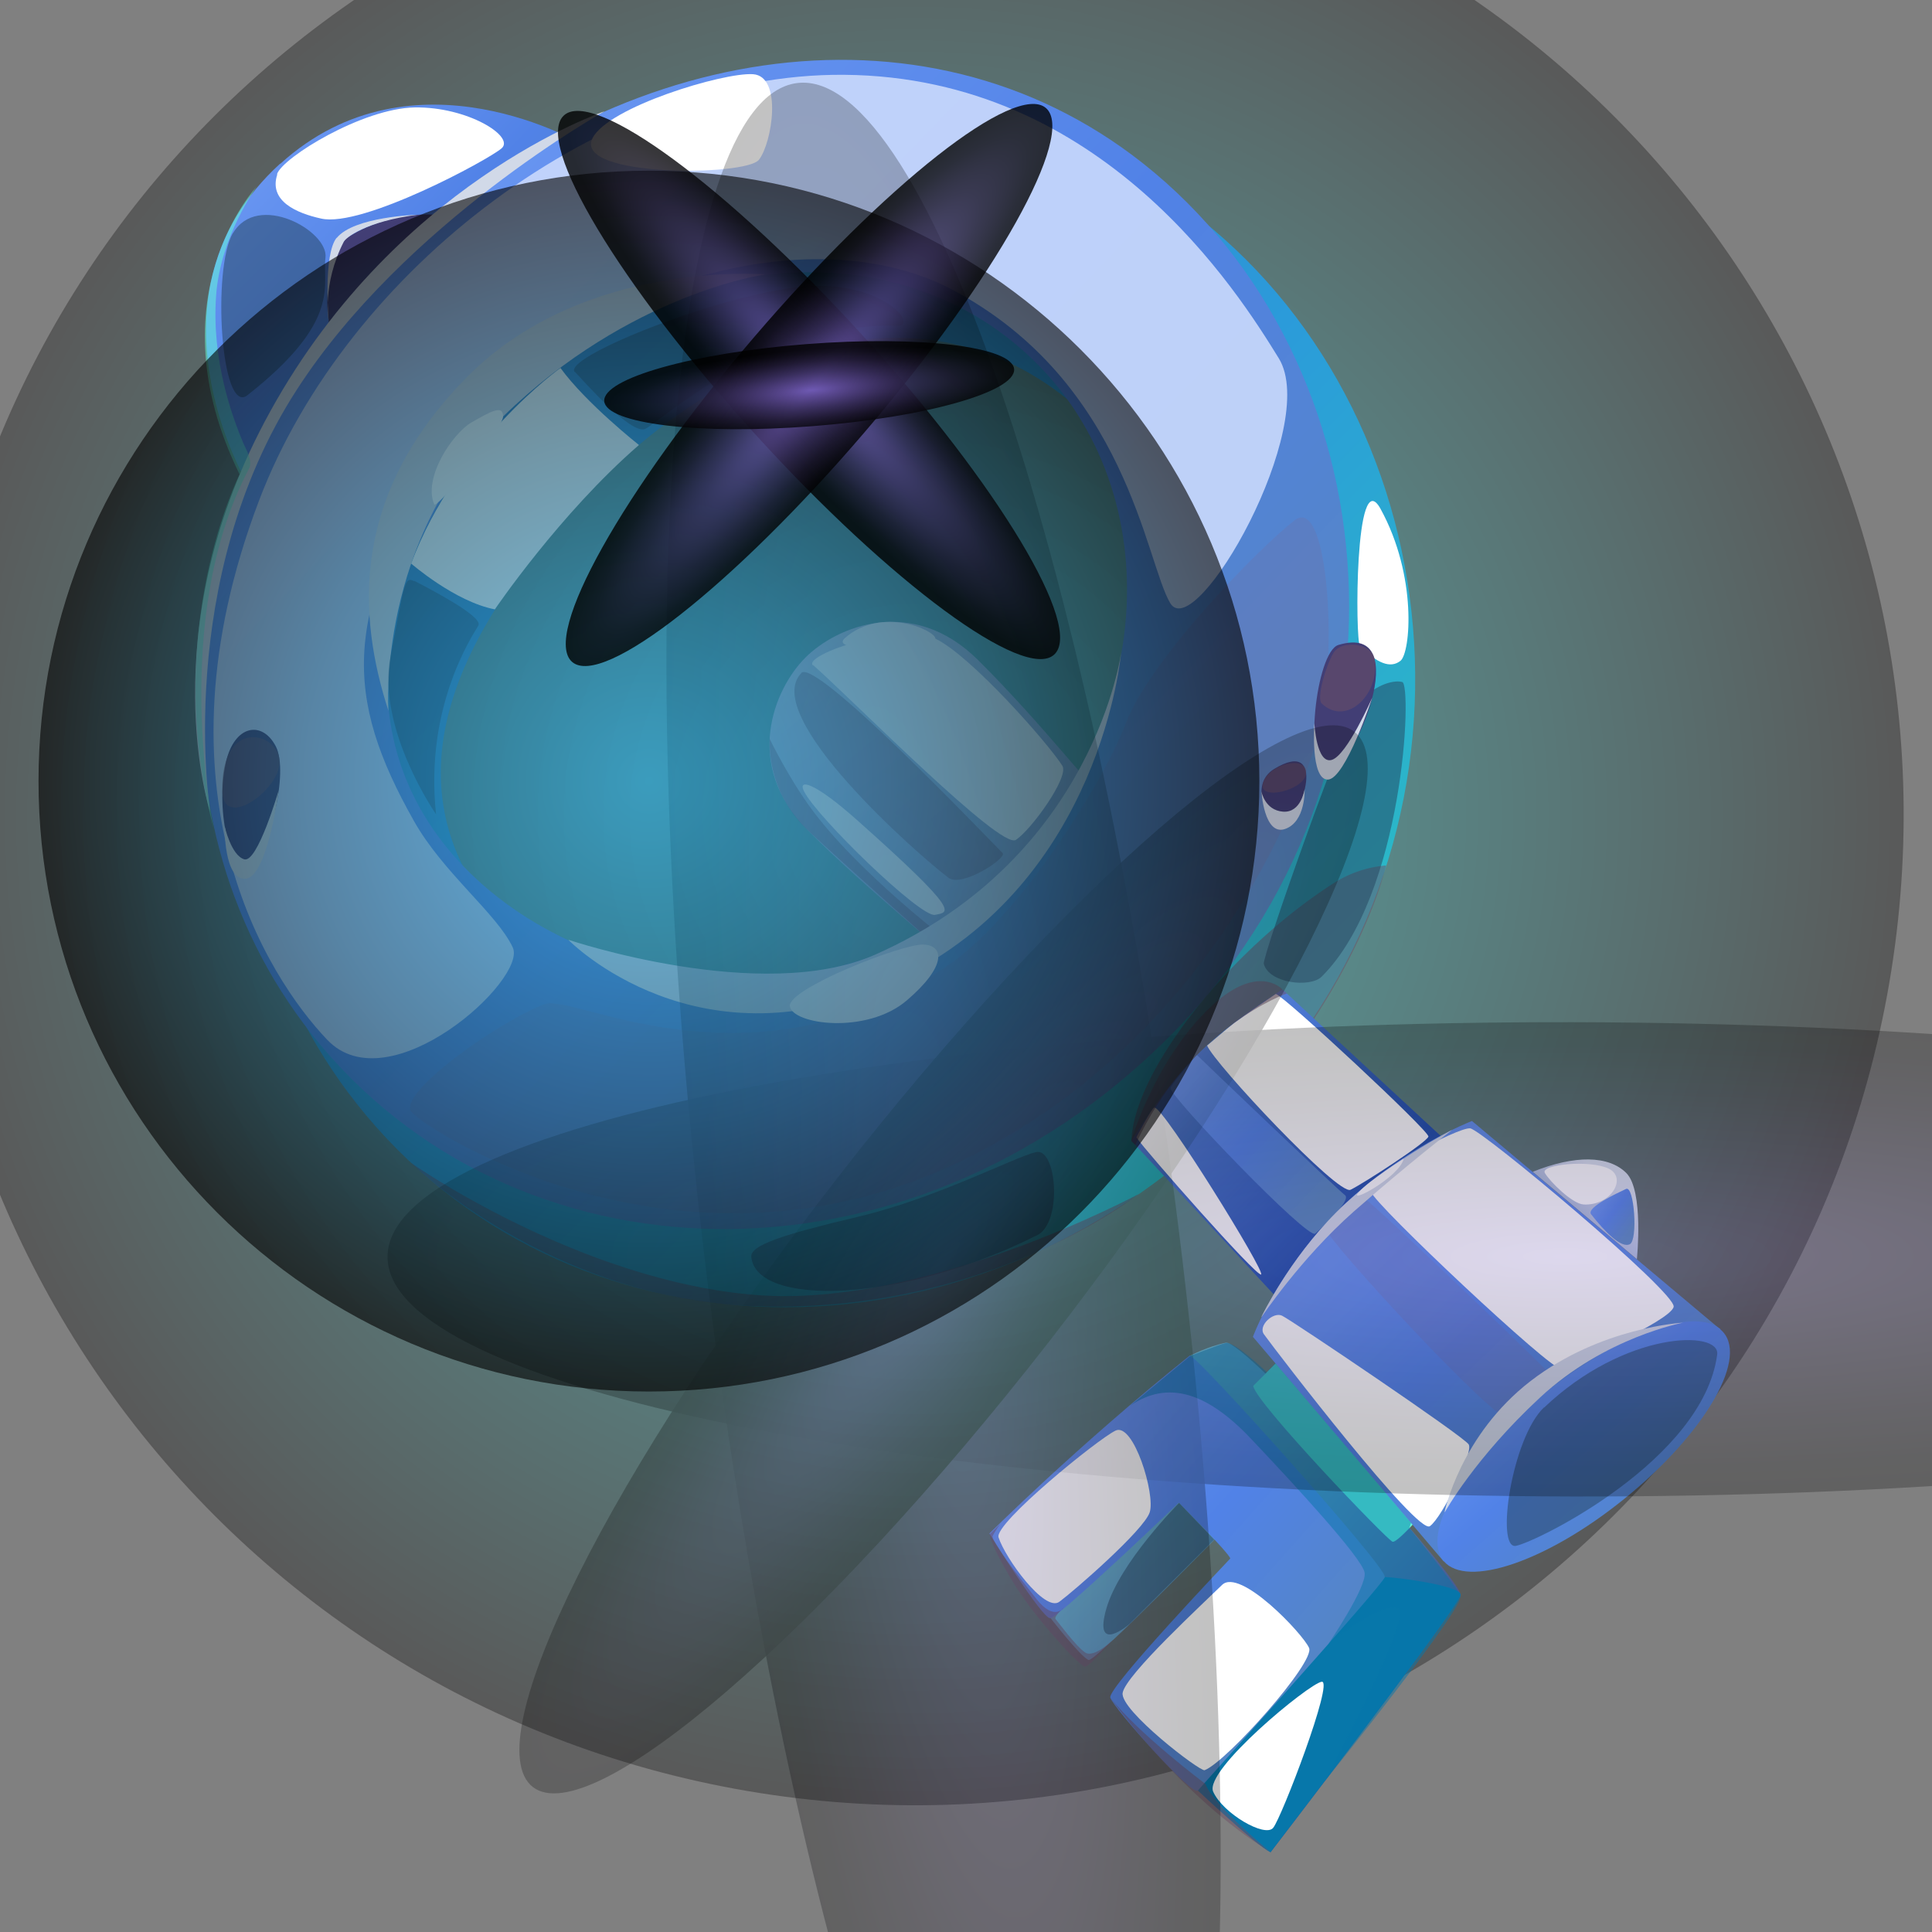 <svg xmlns="http://www.w3.org/2000/svg" width="64" height="64" fill="none"><rect width="100%" height="100%" fill="#808080" stroke="none"/><g clip-path="url(#a)"><path fill="url(#b)" d="M62.654 32.143c2.829-17.88-9.373-34.667-27.252-37.495C17.522-8.182.735 4.02-2.093 21.9c-2.829 17.879 9.372 34.666 27.252 37.495 17.88 2.828 34.666-9.373 37.495-27.252Z" opacity=".3" style="mix-blend-mode:color-dodge"/><path fill="url(#c)" d="M26.68 21.784c-1.033 1.032-2.095 3.555.087 5.727 2.182 2.182 4.364 3.818 5.747 5.21l2.415-2.687 2.689-2.416c-1.393-1.393-3.03-3.575-5.212-5.747-2.181-2.172-4.694-1.12-5.727-.087Z"/><path fill="#6E5066" d="M25.5 24.482s-.155 1.695 1.267 3.03c1.08 1.012 4.5 4.051 4.5 4.051l.75.078s-3.137-2.308-4.92-4.558c-.876-1.101-1.597-2.601-1.597-2.601Z" opacity=".5" style="mix-blend-mode:multiply"/><path fill="#423E75" d="m9.76 12.55 7.257-7.257s-4.335-.74-6.36 1.198C8.551 8.498 9.76 12.55 9.76 12.55Z"/><path fill="url(#d)" d="M9.282 5.419C4.5 9.773 8.172 15.978 8.172 15.978l3.555-3.556c-1.023-.925-1.218-3.195-.282-4.51 1.344-.915 3.74-1.227 4.802 0l3.097-3.097s-5.63-3.41-10.062.614v-.01Z"/><path fill="url(#e)" d="M14.309 10.31c-7.17 7.168-8.543 18.593-2.494 26.25 6.809 8.62 20.182 9.233 29.065.36 8.884-8.884 7.393-22.93-1.12-29.67-7.568-6-18.282-4.11-25.451 3.069v-.01ZM35.24 31.29c-5.387 5.386-14.445 4.12-18.702-.809-3.954-4.587-1.363-9.837 3.39-14.6 4.763-4.764 11.026-6.458 15.692-2.436 5.016 4.335 5.006 12.458-.38 17.845Z"/><path fill="url(#f)" d="M12.935 8.605c-7.071 7.071-8.484 18.243-2.6 25.665 6.603 8.338 19.665 8.816 28.393.078 8.727-8.727 7.393-22.412-.867-28.938-7.354-5.815-17.864-3.887-24.936 3.185l.01.01Zm20.328 20.318c-5.289 5.29-14.143 4.15-18.273-.623-3.847-4.452-2.26-10.598 2.387-15.244C22.023 8.41 29.24 7.611 33.77 11.507c4.87 4.189 4.792 12.117-.497 17.416h-.01Z"/><path fill="#CADAFC" d="M16.987 31.387c.487 1.062-4.091 5.211-6.146 3.059-1.987-2.085-5.932-8.202-2.26-17.864C11.484 8.936 19.987 2.41 27.964 2.478c8.582.068 13.052 7.208 14.397 9.39 1.383 2.25-2.757 9.496-3.595 8.113-.818-1.363-1.431-7.334-7.237-10.393-5.045-2.659-13.432.254-16.792 5.435-3.419 5.27-3.35 8.056-1.023 12.176.964 1.714 2.757 3.078 3.273 4.188Z" opacity=".9" style="mix-blend-mode:soft-light"/><path fill="#7F6593" d="M18.087 33.248c-1.548.565-4.938 2.98-4.46 3.585.486.604 9.204 6.233 18.594 1.441 7.773-3.974 10.724-11.396 11.425-13.86.692-2.426.39-8.065-.76-7.179-1.149.887-4.753 4.559-5.58 6.701-.838 2.163-3.624 6.517-5.933 8.066-6.419 4.324-12.38.925-13.286 1.256v-.01Z" opacity=".2" style="mix-blend-mode:multiply"/><path fill="#D1D9E8" d="M6.964 26.907S5.737 19.232 9.838 12.9c3.584-5.542 10.188-9.214 10.188-9.214s-7.071 2.377-11.26 10.286c-3.74 7.052-1.802 12.935-1.802 12.935ZM18.838 31.144s4.344 4.442 10.92 1.296c6.75-3.224 7.382-10.832 7.382-10.832s-.876 6.79-8.143 10.013c-3.76 1.666-10.159-.487-10.159-.487v.01Z"/><path fill="#D1D9E8" d="M25.354 9.092s-6.029-.526-9.905 3.419c-3.877 3.945-3.585 7.929-2.582 11.036 0 0-.4-5.67 3.799-9.75 4.208-4.091 8.679-4.705 8.679-4.705h.01Z"/><path fill="#fff" d="M19.627 4.581c-.643 1.296 5.075 1.267 5.513.712.438-.556.789-2.767-.195-2.835-.974-.068-4.812 1.091-5.318 2.123ZM26.162 33.325c.078.614 2.543.955 3.877-.185 1.334-1.14 1.237-1.83.545-1.85-.691-.03-4.49 1.46-4.422 2.045v-.01Z"/><path fill="#fff" d="M13.617 18.666s1.452 1.266 2.776 1.52c0 0 2.153-3.176 4.773-5.445 0 0-1.753-1.383-2.6-2.552 0 0-3.449 2.464-4.949 6.487v-.01Z" style="mix-blend-mode:soft-light"/><path fill="#fff" d="M14.386 16.708c-.38-.866.594-2.347 1.237-2.717.643-.37 1.043-.594 1.043-.195 0 .4-2.202 3.098-2.29 2.912h.01Z"/><path fill="#25425C" d="M13.724 19.241c.41.214 2.299 1.179 2.123 1.48-.165.293-1.792 2.66-1.402 6.254 0 0-1.968-2.825-1.51-5.22.458-2.358.448-2.68.78-2.504l.01-.01ZM19.052 12.325c.292.312 1.87 2.104 2.328 1.88.468-.224 4.072-3.565 8.328-3.409.78.03-.526-1.656-3.438-1.266-2.845.38-7.656 2.338-7.228 2.795h.01Z" opacity=".5" style="mix-blend-mode:soft-light"/><path fill="#fff" d="M9.185 5.78c-.292.886.653 1.285 1.452 1.46 1.354.312 5.532-1.938 5.98-2.327.448-.39-1.13-1.383-2.883-1.354-1.724.03-4.373 1.656-4.558 2.21l.01.01Z" style="mix-blend-mode:soft-light"/><path fill="#25425C" d="M7.715 7.718c-.692 1.188-.4 6.058.477 5.376 3.165-2.483 2.474-3.672 2.59-4.558.108-.886-2.25-2.201-3.067-.808v-.01Z" opacity=".5" style="mix-blend-mode:soft-light"/><path fill="#D1D9E8" d="M11.153 7.874c-.458.565-.263 2.776-.263 2.776s-.234-1.208.497-2.64c.068-.136.72-.672 2.444-.896 0 0-2.104.058-2.678.77v-.01Z"/><path fill="#64FFDA" d="M8.513 6.17s-3.467 3.671-.575 9.545c0 0-2.61 5.143-.857 11.747 0 0-1.48-6.936 1.17-11.942.126-.244-.088-.614-.186-.828-.37-.877-1.062-2.766-.906-4.9.137-1.957 1.344-3.613 1.344-3.613l.01-.01Z" opacity=".5" style="mix-blend-mode:multiply"/><path fill="#fff" d="M11.23 4.971c-.038.253 2.377-.175 2.436-.409.136-.643-.341-1.023-1.013-.808-.984.311-1.383.993-1.422 1.217Z"/><path fill="#6E5066" d="M37.481 37.796c.068-2.338 3.322-6.4 6.75-8.572a3.833 3.833 0 0 1 1.685-.555c-.545 2.24-2.64 6.224-5.279 8.455l-3.166.672h.01Z" opacity=".5" style="mix-blend-mode:multiply"/><path fill="url(#g)" d="M48.352 52.748s.029.078.029.097c0 .03-.03.069-.069.137 0 0 0 .01-.01.02-.71 1.188-6.214 8.356-6.214 8.356-.487-.243-2.405-2.045-2.405-2.045l1.402-2.464 2.23-3.926-2.561-2.454s-4.49 4.607-4.695 4.52c-.263-.108-1.247-1.374-1.247-1.374l-2.016-2.805 6.633-5.903s.575-.302 1.179-.429c.584-.116 7.257 7.208 7.744 8.26v.01Z"/><path fill="#64FFDA" d="M41.514 45.91c.077.555 4.431 5.104 4.616 5.162.185.059 1.452-1.45 1.452-1.45l-4.89-4.89-1.188 1.188.01-.01Z"/><path fill="#0777AA" d="M48.351 52.748s.04.058.03.097c0 .02-.03.059-.069.137 0 0 0 .01-.01.02-.71 1.187-6.214 8.356-6.214 8.356-.487-.243-2.406-2.045-2.406-2.045l1.403-2.465 4.792-4.607c.526.02 2.211.263 2.474.517v-.01Z"/><path fill="url(#h)" d="M45.877 52.241c-.107.312-6.02 6.858-6.195 7.072-.175.224-2.805-2.747-2.902-3.078-.098-.331 3.974-4.607 3.974-4.607-.04-.185-1.705-1.85-1.705-1.85s-3.945 3.778-4.256 3.827c-.263.039-2.017-2.805-2.017-2.805s2.874-2.874 6.634-5.893c.146-.117 6.555 7.033 6.458 7.325l.01.01Z"/><path fill="#fff" d="M40.188 59.352c.322.72 1.715 1.53 1.987 1.198.273-.321 2.026-4.9 1.608-4.84-.42.057-3.906 2.93-3.595 3.642Z" style="mix-blend-mode:soft-light"/><path fill="#6E5066" d="M36.78 56.235s2.308 3.292 5.308 5.114c0 0-1.89-1.53-2.153-2.25 0 0-2.23-1.676-3.156-2.864Z" opacity=".5" style="mix-blend-mode:multiply"/><path fill="#fff" d="M33.078 50.926c.215.682 1.53 2.503 2.017 2.133.487-.36 2.795-2.367 2.99-2.96.195-.595-.536-2.991-1.13-2.709-.594.283-4.023 3.078-3.877 3.536ZM37.189 56.079c-.098.574 2.571 2.62 2.717 2.561.74-.292 3.672-3.584 3.458-4.052-.204-.467-2.289-2.668-2.883-2.084-.594.584-3.195 2.98-3.292 3.575Z" style="mix-blend-mode:soft-light"/><path fill="#6E5066" d="m33.166 50.449-.38.37s-.03.253.711 1.49c.76 1.286 2.29 2.912 2.445 2.903.156-.01.955-.916.955-.916s-.643.643-.945.448c-.292-.185-.916-1.032-.984-1.11-.068-.078.273-.39.273-.39s-.302.487-.906-.273c-.584-.74-1.53-1.948-1.451-2.094.078-.156.272-.428.272-.428h.01Z" opacity=".5" style="mix-blend-mode:multiply"/><path fill="#25425C" d="m40.227 51.005-1.168-1.218s-1.958 1.958-2.406 3.487c-.458 1.588.77.516.77.516l2.804-2.795v.01Z" opacity=".5" style="mix-blend-mode:soft-light"/><path fill="url(#i)" d="M42.497 32.77s-1.655.984-2.844 2.173c-1.188 1.188-2.172 2.844-2.172 2.844l9.955 10.753 2.746-3.058 3.059-2.747-10.753-9.954.01-.01Z"/><path fill="url(#j)" d="M44.29 40.154c-2.017 2.016-2.786 4.13-2.786 4.13l6.321 7.441 3.41-4.617 5.756-3.068-8.23-6.906s-2.358.897-4.481 3.01l.01.01Z"/><path fill="url(#k)" d="M56.991 44.04c1.003.837-.468 3.419-3.195 5.62-2.581 2.084-5.211 2.951-5.97 2.055-.731-.867.506-3.127 2.863-5.172 2.474-2.143 5.338-3.331 6.302-2.513v.01Z"/><path fill="#25425C" d="M51.147 46.621c-1.072 1.023-1.607 4.705-.935 4.588.691-.126 6.214-2.854 6.672-6.34.107-.819-3.059-.79-5.737 1.762v-.01Z" opacity=".5" style="mix-blend-mode:soft-light"/><path fill="#0777AA" d="M37.442 46.563c1.217-.828 2.503-.477 3.974 1.072 1.47 1.548 3.71 3.983 3.789 4.46.078.478-1.198 2.358-1.198 2.358s1.782-1.432 2.298-1.16c.517.273-2.561 5.894-2.425 5.718.136-.175 4.685-5.805 4.5-6.165-.185-.36-1.695-2.23-1.695-2.23l.059-.166-4.49-5.29-.293.293s-1.081-1.033-1.354-.965c-.263.069-1.178.429-1.178.429l-1.987 1.646Z" opacity=".5" style="mix-blend-mode:soft-light"/><path fill="#fff" d="M38.581 57.248c1.227-.672 1.9-.127 1.987.107.088.244-.516 1.023-.818.818-.302-.204-1.47-.76-1.169-.925ZM34.247 52.046c.175.672.672.74.983.468.322-.273-1.197-1.296-.983-.468Z"/><path fill="url(#l)" d="M50.767 38.82c1.402-.565 2.522-.546 3.107.038.584.585.35 2.854.35 2.854l-3.447-2.893h-.01Z"/><path fill="#fff" d="M45.039 21.393c.584.585 1.023.76 1.354.497.331-.263.565-2.805-.662-5.036-.858-1.548-.838 4.384-.682 4.54h-.01Z" style="mix-blend-mode:soft-light"/><path fill="#25425C" d="M24.887 41.634c.156 1.656 4.967 1.549 9.477-.72.838-.42.643-2.913-.048-2.748-.692.156-3.283 1.52-5.864 2.134-2.581.613-3.604.954-3.565 1.344v-.01ZM41.864 31.923c.165.652 1.539.808 1.919.429 2.737-2.728 3-9.673 2.668-9.76-.34-.088-.983.155-1.402.662-.429.497-3.244 8.435-3.185 8.679v-.01Z" opacity=".5" style="mix-blend-mode:soft-light"/><path fill="#6E5066" d="M13.607 38.517s5.572 3.925 11.455 4.383c5.64.439 12.663-3.35 12.663-3.35s-4.988 3.993-12.712 3.72c-6.828-.243-11.406-4.753-11.406-4.753Z" opacity=".5" style="mix-blend-mode:multiply"/><path fill="#fff" d="M26.942 22.036c1.432 1.276 6.204 6.117 6.71 5.786.507-.331 1.774-2.084 1.54-2.454-.458-.731-3.04-3.663-4.218-4.218-1.178-.555-4.412.555-4.042.896l.01-.01Z" style="mix-blend-mode:soft-light"/><path fill="#6E5066" d="M26.553 22.29c-1.403 1.402 3.847 6.02 4.87 6.789.448.331 1.948-.662 1.792-.818-.536-.536-6.175-6.458-6.672-5.971h.01Z" opacity=".5" style="mix-blend-mode:multiply"/><path fill="#fff" d="M26.63 26.205c.428.867 3.877 4.208 4.344 4.101.468-.097.925-.02-2.59-3.146-1.413-1.257-1.959-1.373-1.754-.955ZM45.41 39.472c.127.438 6.02 5.97 6.292 5.864.273-.108 3.643-1.578 3.74-2.046.098-.468-6.35-5.864-6.74-5.912-.39-.049-3.458 1.558-3.292 2.094Z" style="mix-blend-mode:soft-light"/><path fill="#7F6593" d="M43.949 40.748c-.03.272 5.678 6.496 6.078 6.263.399-.244 1.451-1.286 1.295-1.51-.156-.224-5.766-5.572-6.078-5.766-.302-.195-1.256.574-1.305 1.013h.01Z" opacity=".2" style="mix-blend-mode:multiply"/><path fill="#fff" d="M41.874 44.206c.458.633 5.084 6.653 5.493 6.35.42-.301 1.452-2.444 1.286-2.707-.156-.263-5.893-4.13-6.185-4.266-.292-.137-.809.34-.594.623Z" style="mix-blend-mode:soft-light"/><path fill="#fff" d="M51.127 40.612c.097.984 1.763 3.253 2.27 3.292.584.049 1.792-.292 1.538-.916-.253-.623-3.896-3.243-3.808-2.386v.01Z"/><path fill="#fff" d="M39.984 34.63c.253.614 4.344 4.978 4.753 4.783.41-.195 2.542-1.578 2.581-1.763.04-.175-4.753-4.636-5.055-4.724 0 0-1.032.701-1.383.964-.214.166-.886.74-.886.74h-.01Z" style="mix-blend-mode:soft-light"/><path fill="url(#m)" d="M39.653 34.942s-.886 1.004-.877 1.11c.03.322 4.55 5.027 4.793 4.813.243-.215 1.217-1.11.983-1.276-.224-.166-4.665-4.403-4.909-4.647h.01Z"/><path fill="#fff" d="M37.646 37.68c.312.458 3.974 4.617 4.13 4.54.156-.079-3.234-5.553-3.536-5.533-.077 0-.594.983-.594.983v.01Z" style="mix-blend-mode:soft-light"/><path fill="#D1D9E8" d="M41.796 43.621s1.296-1.938 3.049-3.487c1.763-1.549 3.263-2.708 3.263-2.708s-2.24 1.14-3.828 2.718c-1.588 1.587-2.494 3.477-2.494 3.477h.01Z"/><path fill="#fff" d="M45.02 39.482c-.439.467 1.344-.487 1.48-1.1 0 0-1.14.72-1.48 1.1Z" style="mix-blend-mode:soft-light"/><path fill="#D1D9E8" d="M47.855 50.079s.526-2.543 2.854-4.335c2.327-1.792 5.045-1.928 5.045-1.928s-2.59.477-4.743 2.483c-2.163 2.007-3.147 3.79-3.147 3.79l-.01-.01Z"/><path fill="#423E75" d="M44.338 21.364c-.75.224-1.178 4.16-.35 4.189.828.029 2.932-4.958.35-4.189ZM42.205 25.475c-.808.497-.292 1.724.321 1.704.614-.019 1.461-2.795-.321-1.704Z"/><path fill="#D1D9E8" d="M41.786 26.215s.088 1.48.78 1.247c.691-.234.652-1.315.652-1.315s-.117.789-.72.74c-.605-.049-.712-.672-.712-.672ZM43.54 23.955s-.137 1.88.448 1.87c.584-.019 1.47-2.717 1.47-2.717s-.837 1.919-1.344 2.065c-.506.146-.574-1.208-.574-1.208v-.01Z"/><path fill="#6E5066" d="M43.792 23.313c.819.76 1.929-.321 1.744-1.48-.088-.526-1.091-.653-1.364-.205-.263.448-.565 1.51-.39 1.675l.01.01ZM41.845 25.913c-.234.663 1.432.263 1.422-.321-.01-.585-1.208-.283-1.422.321Z" opacity=".5" style="mix-blend-mode:multiply"/><path fill="#423E75" d="M7.48 25.27c-.37 1.666.215 3.838.819 3.4.604-.439 1.286-3.078.838-3.945-.448-.867-1.374-.721-1.656.535v.01Z"/><path fill="#D1D9E8" d="M7.441 27.375s-.029 1.792.692 1.733c.73-.049 1.1-2.932 1.1-2.932s-.7 2.416-1.14 2.29c-.437-.127-.652-1.101-.652-1.101v.01Z"/><path fill="#6E5066" d="M7.363 26.195c.02 1.354 1.978-.078 1.9-1.013-.078-.935-1.939-1.412-1.9 1.013ZM42.634 32.907s-3.244 1.12-5.026 5.026l-.137-.137s.74-2.561 2.504-4.315c1.665-1.665 2.513-.7 2.513-.7l.136.126h.01Z" opacity=".5" style="mix-blend-mode:multiply"/><path fill="#fff" d="M27.994 21.131c-.653.575 2.98.282 2.99.02 0-.264-1.773-1.082-2.99-.02Z"/><path fill="#fff" d="M52.452 39.9c.925.049 1.46-.886.837-1.188-.623-.302-2.279-.137-2.113.146.166.282.906 1.023 1.286 1.042h-.01Z" style="mix-blend-mode:soft-light"/><path fill="url(#n)" d="M52.705 40.222c.458.584 1.003 1.14 1.286.993.273-.136.146-1.957-.127-1.83-.263.126-1.324.613-1.159.837Z"/><g opacity=".3"><path fill="url(#o)" d="M52.092 49.573c-21.692-.049-39.263-3.604-39.254-7.939 0-4.334 17.601-7.811 39.283-7.773 21.692.05 39.264 3.605 39.254 7.939-.01 4.334-17.6 7.812-39.283 7.773Z" opacity=".8" style="mix-blend-mode:color-dodge"/><path fill="url(#p)" d="M39.049 40.748c2.678 21.526 1.363 39.4-2.942 39.935-4.305.536-9.964-16.48-12.643-37.997-2.678-21.516-1.363-39.4 2.942-39.935 4.305-.536 9.964 16.48 12.643 37.997Z" opacity=".8" style="mix-blend-mode:color-dodge"/><path fill="url(#q)" d="M34.754 44.44c-7.52 9.652-15.176 16.256-17.104 14.756-1.929-1.5 2.6-10.548 10.11-20.201 7.52-9.653 15.176-16.257 17.104-14.757 1.929 1.5-2.6 10.549-10.11 20.202Z" opacity=".8" style="mix-blend-mode:color-dodge"/></g><path fill="url(#r)" d="M21.497 46.096c11.168 0 20.221-9.054 20.221-20.221 0-11.168-9.053-20.221-20.22-20.221-11.169 0-20.222 9.053-20.222 20.22 0 11.168 9.053 20.222 20.221 20.222Z" opacity=".6" style="mix-blend-mode:color-dodge"/><path fill="url(#s)" d="M25.014 14.38c-4.481-4.938-7.325-9.662-6.332-10.558.984-.896 5.426 2.377 9.906 7.305 4.48 4.939 7.325 9.663 6.331 10.559-.983.896-5.425-2.377-9.905-7.305Z" opacity=".8" style="mix-blend-mode:color-dodge"/><path fill="url(#t)" d="M28.637 14.322c-4.335 5.065-8.67 8.474-9.682 7.607-1.013-.867 1.675-5.678 6.01-10.743 4.334-5.065 8.668-8.474 9.682-7.608 1.013.867-1.676 5.679-6.01 10.744Z" opacity=".8" style="mix-blend-mode:color-dodge"/><path fill="url(#u)" d="M26.913 14.118c-3.75.292-6.838-.078-6.896-.828-.059-.75 2.931-1.598 6.681-1.89 3.75-.292 6.838.078 6.896.828.059.75-2.931 1.597-6.681 1.89Z" opacity=".8" style="mix-blend-mode:color-dodge"/></g><defs><linearGradient id="c" x1="37.134" x2="24.103" y1="33.639" y2="17.825" gradientUnits="userSpaceOnUse"><stop stop-color="#84759B"/><stop offset=".39" stop-color="#96A9D0"/><stop offset="1" stop-color="#D8DFED"/></linearGradient><linearGradient id="d" x1="17.259" x2="5.732" y1="13.695" y2="2.358" gradientUnits="userSpaceOnUse"><stop stop-color="#5586BF"/><stop offset=".39" stop-color="#5182E7"/><stop offset="1" stop-color="#7BA5F9"/></linearGradient><linearGradient id="e" x1="41.941" x2="16.588" y1="38.102" y2="12.749" gradientUnits="userSpaceOnUse"><stop stop-color="#2BBEC3"/><stop offset=".53" stop-color="#2B9BDA"/><stop offset="1" stop-color="#347FC5"/></linearGradient><linearGradient id="f" x1="38.358" x2="2.688" y1="33.647" y2="-.775" gradientUnits="userSpaceOnUse"><stop stop-color="#5586BF"/><stop offset=".39" stop-color="#5182E7"/><stop offset="1" stop-color="#7BA5F9"/></linearGradient><linearGradient id="g" x1="45.785" x2="30.302" y1="58.278" y2="44.23" gradientUnits="userSpaceOnUse"><stop stop-color="#5586BF"/><stop offset="0" stop-color="#434A8A"/><stop offset="1" stop-color="#7BF9F9"/></linearGradient><linearGradient id="h" x1="43.696" x2="30.493" y1="56.694" y2="44.904" gradientUnits="userSpaceOnUse"><stop stop-color="#5586BF"/><stop offset=".39" stop-color="#5182E7"/><stop offset="1" stop-color="#7BA5F9"/></linearGradient><linearGradient id="i" x1="50.616" x2="36.087" y1="45.663" y2="31.391" gradientUnits="userSpaceOnUse"><stop stop-color="#5586BF"/><stop offset=".39" stop-color="#1E4CAA"/><stop offset="1" stop-color="#7BA5F9"/></linearGradient><linearGradient id="j" x1="54.412" x2="40.978" y1="49.063" y2="35.049" gradientUnits="userSpaceOnUse"><stop stop-color="#5586BF"/><stop offset=".39" stop-color="#5182E7"/><stop offset="1" stop-color="#7BA5F9"/></linearGradient><linearGradient id="k" x1="55.693" x2="48.12" y1="50.553" y2="41.858" gradientUnits="userSpaceOnUse"><stop stop-color="#5586BF"/><stop offset=".39" stop-color="#5182E7"/><stop offset="1" stop-color="#7BA5F9"/></linearGradient><linearGradient id="l" x1="50.957" x2="53.381" y1="42.09" y2="39.17" gradientUnits="userSpaceOnUse"><stop stop-color="#84759B"/><stop offset=".39" stop-color="#96A9D0"/><stop offset="1" stop-color="#D8DFED"/></linearGradient><linearGradient id="m" x1="43.62" x2="38.16" y1="39.79" y2="34.529" gradientUnits="userSpaceOnUse"><stop stop-color="#5586BF"/><stop offset=".39" stop-color="#5182E7"/><stop offset="1" stop-color="#7BA5F9"/></linearGradient><linearGradient id="n" x1="53.901" x2="52.243" y1="40.9" y2="39.626" gradientUnits="userSpaceOnUse"><stop stop-color="#5586BF"/><stop offset=".39" stop-color="#5182E7"/><stop offset="1" stop-color="#7BA5F9"/></linearGradient><radialGradient id="b" cx="0" cy="0" r="1" gradientTransform="translate(30.282 27.012) scale(32.776)" gradientUnits="userSpaceOnUse"><stop stop-color="#0FF"/><stop offset=".09" stop-color="#00F1F1"/><stop offset=".26" stop-color="#00CDCD"/><stop offset=".49" stop-color="#009393"/><stop offset=".77" stop-color="#044"/><stop offset="1"/></radialGradient><radialGradient id="o" cx="0" cy="0" r="1" gradientTransform="rotate(90.11 5.185 46.747) scale(7.853 39.263)" gradientUnits="userSpaceOnUse"><stop stop-color="#705AB5"/><stop offset=".14" stop-color="#5C4994"/><stop offset=".44" stop-color="#342A55"/><stop offset=".69" stop-color="#181327"/><stop offset=".89" stop-color="#06050A"/><stop offset="1"/></radialGradient><radialGradient id="p" cx="0" cy="0" r="1" gradientTransform="matrix(7.793 -.969 4.846 38.963 31.11 41.781)" gradientUnits="userSpaceOnUse"><stop stop-color="#705AB5"/><stop offset=".14" stop-color="#5C4994"/><stop offset=".44" stop-color="#342A55"/><stop offset=".69" stop-color="#181327"/><stop offset=".89" stop-color="#06050A"/><stop offset="1"/></radialGradient><radialGradient id="q" cx="0" cy="0" r="1" gradientTransform="matrix(3.495 2.722 -13.609 17.476 31.288 41.77)" gradientUnits="userSpaceOnUse"><stop stop-color="#705AB5"/><stop offset=".14" stop-color="#5C4994"/><stop offset=".44" stop-color="#342A55"/><stop offset=".69" stop-color="#181327"/><stop offset=".89" stop-color="#06050A"/><stop offset="1"/></radialGradient><radialGradient id="r" cx="0" cy="0" r="1" gradientTransform="translate(21.497 25.875) scale(20.221)" gradientUnits="userSpaceOnUse"><stop stop-color="#27A0D7"/><stop offset=".1" stop-color="#2495C9"/><stop offset=".3" stop-color="#1E7BA5"/><stop offset=".57" stop-color="#13506B"/><stop offset=".89" stop-color="#05151C"/><stop offset="1"/></radialGradient><radialGradient id="s" cx="0" cy="0" r="1" gradientTransform="matrix(-1.788 1.624 -8.122 -8.939 27.116 12.674)" gradientUnits="userSpaceOnUse"><stop stop-color="#705AB5"/><stop offset=".14" stop-color="#5C4994"/><stop offset=".44" stop-color="#342A55"/><stop offset=".69" stop-color="#181327"/><stop offset=".89" stop-color="#06050A"/><stop offset="1"/></radialGradient><radialGradient id="t" cx="0" cy="0" r="1" gradientTransform="matrix(1.836 1.569 -7.847 9.181 26.908 12.794)" gradientUnits="userSpaceOnUse"><stop stop-color="#705AB5"/><stop offset=".14" stop-color="#5C4994"/><stop offset=".44" stop-color="#342A55"/><stop offset=".69" stop-color="#181327"/><stop offset=".89" stop-color="#06050A"/><stop offset="1"/></radialGradient><radialGradient id="u" cx="0" cy="0" r="1" gradientTransform="rotate(85.53 6.465 21.01) scale(1.362 6.809)" gradientUnits="userSpaceOnUse"><stop stop-color="#705AB5"/><stop offset=".14" stop-color="#5C4994"/><stop offset=".44" stop-color="#342A55"/><stop offset=".69" stop-color="#181327"/><stop offset=".89" stop-color="#06050A"/><stop offset="1"/></radialGradient><clipPath id="a"><path fill="#fff" d="M0 0h64v64H0z"/></clipPath></defs></svg>